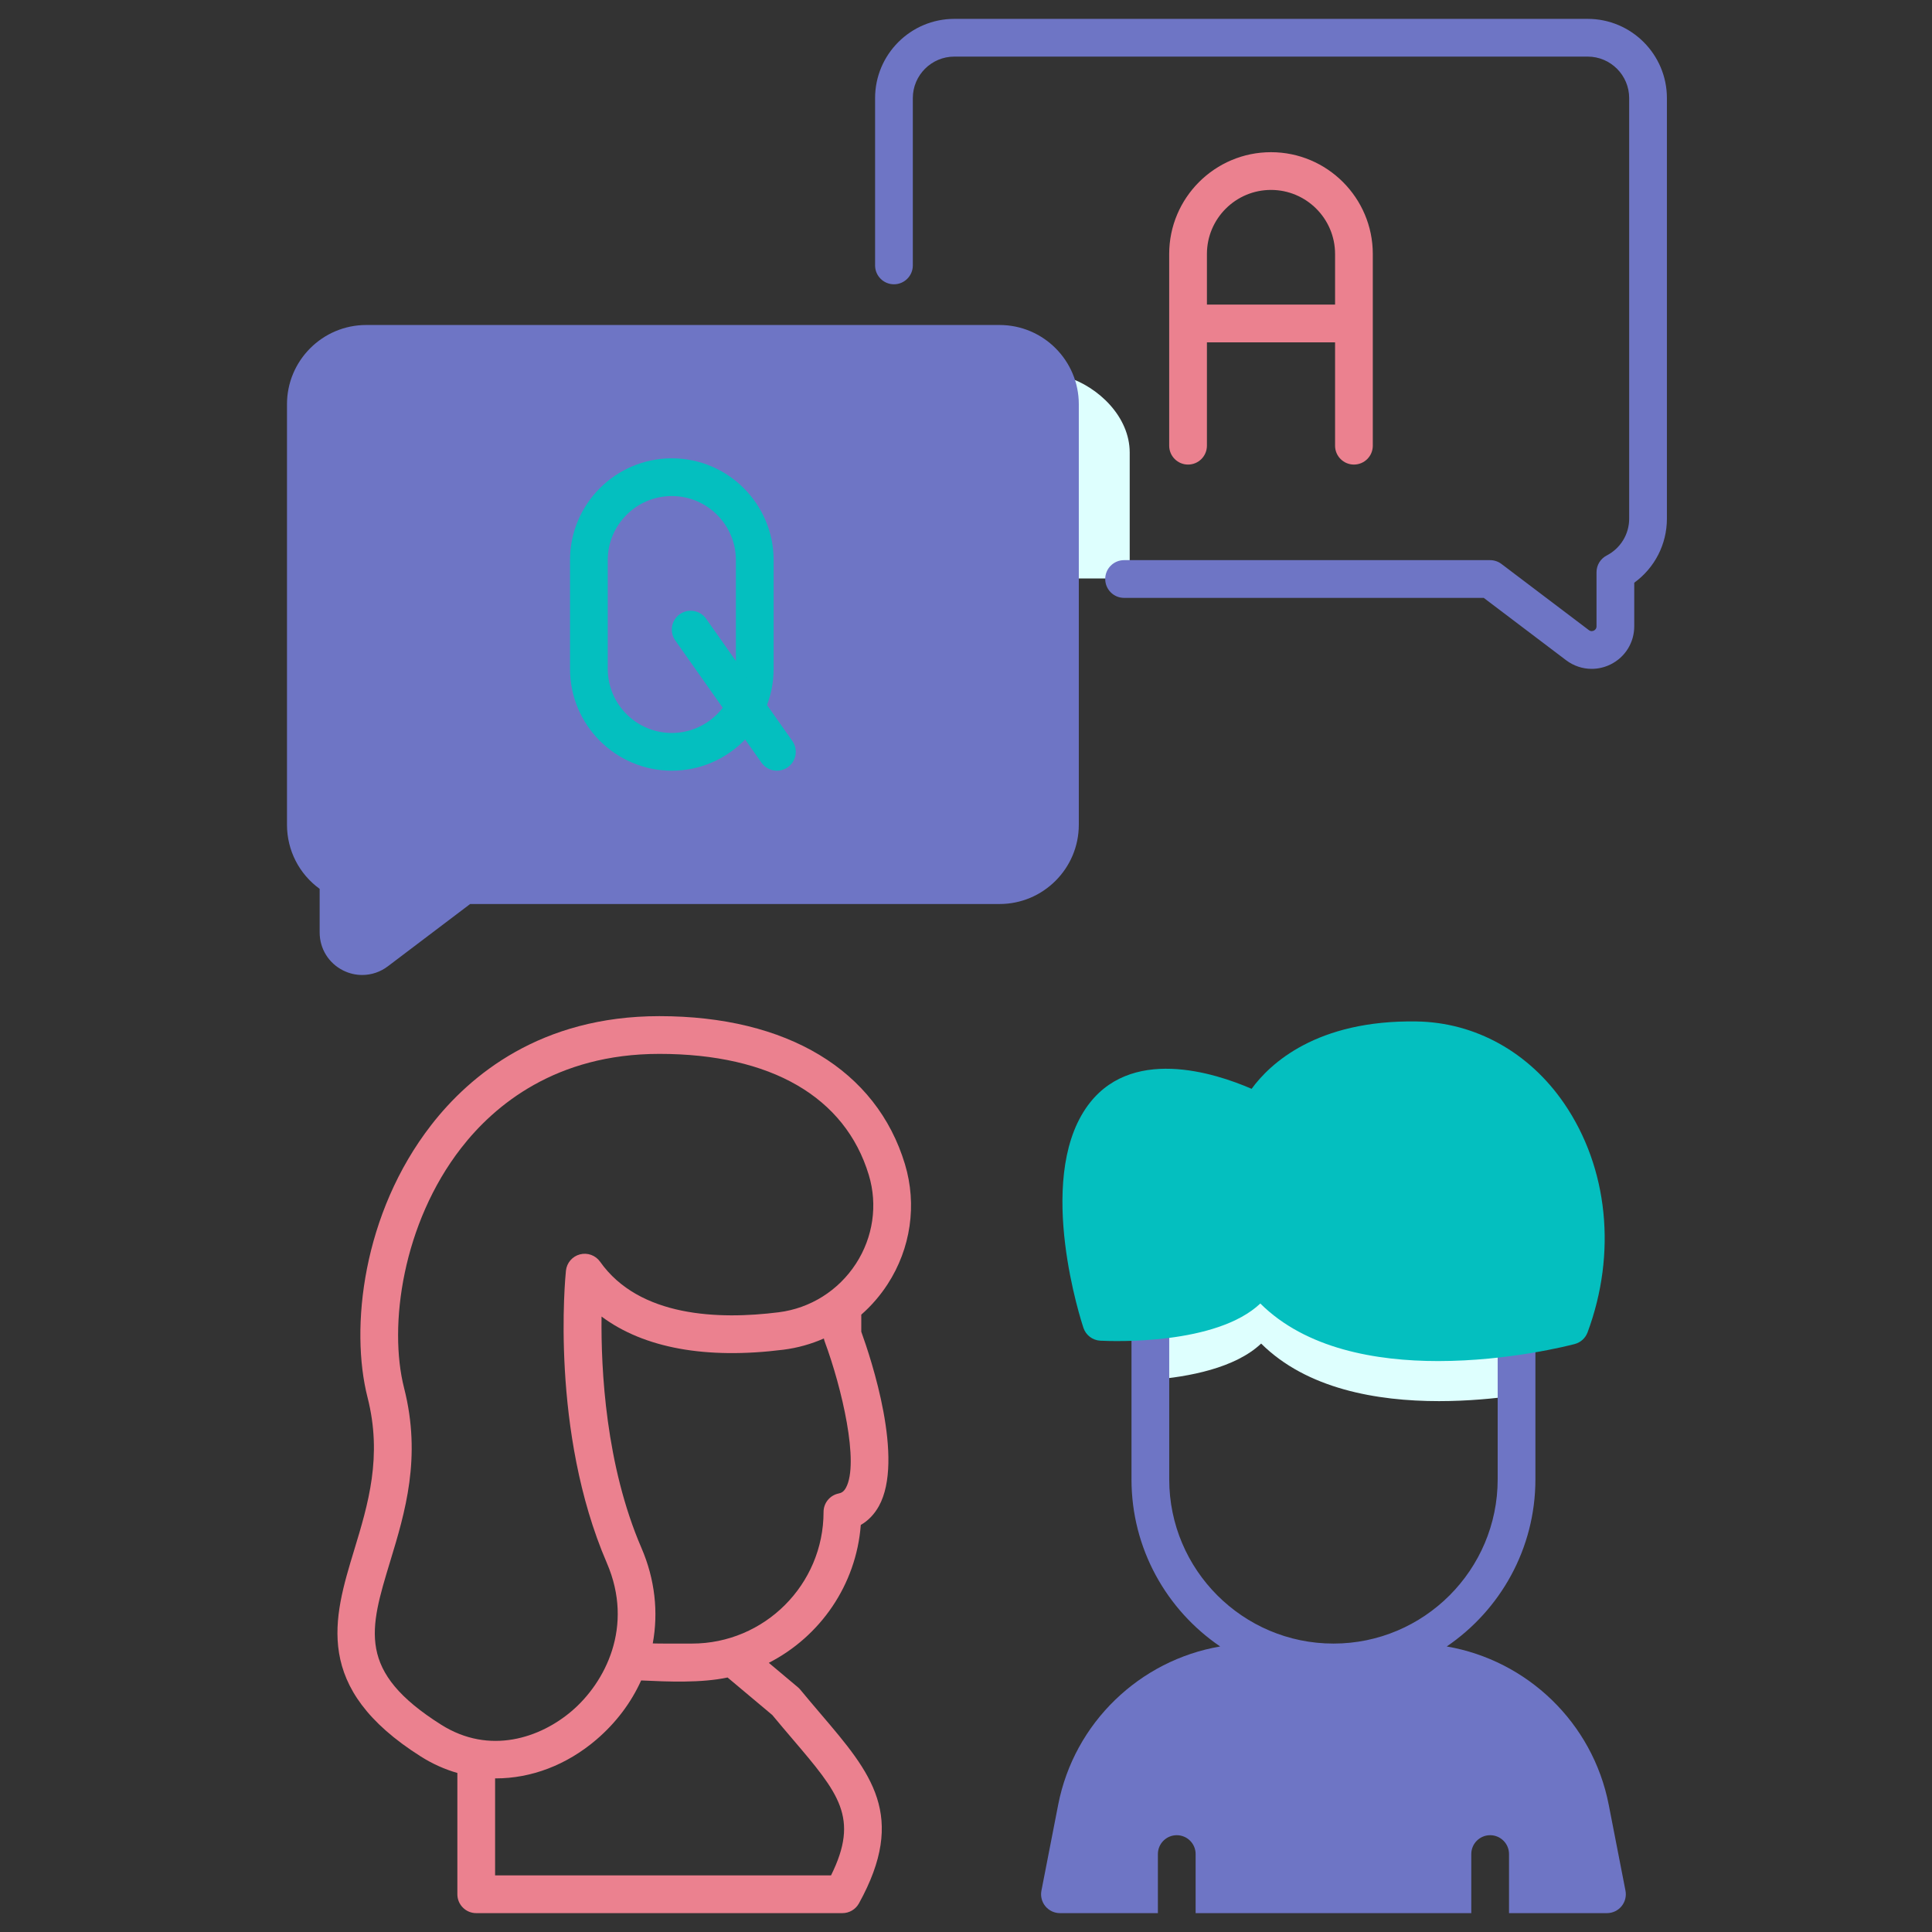 <?xml version="1.0" ?>
<svg style="enable-background:new 0 0 512 512;" version="1.1" viewBox="0 0 512 512"
    xml:space="preserve" xmlns="http://www.w3.org/2000/svg"
    xmlns:xlink="http://www.w3.org/1999/xlink"><rect x="0" y="0" width="512" height="512" fill="#333333" stroke="none"/><style type="text/css">
	.st0{display:none;}
	.st1{fill:#DEFFFE;}
	.st2{fill:#6E75C5;}
	.st3{fill:#EB818F;}
	.st4{fill:#04BFBF;}
</style>
    <g id="Layer_1" />
    <g class="st0" id="Layer_3" />
    <g class="st0" id="Layer_5" />
    <g id="Layer_4"><g><g><path fill="#DEFFFE" d="M305.342,365.66c9.66-0.771,21.995-3.09,28.876-9.602c12.085,12.006,30.614,15.255,47.146,15.254     c7.58,0,14.739-0.684,20.661-1.521l-0.643-14.432c-5.795,0.795-12.711,1.431-20.018,1.431c-16.531,0-35.061-3.249-47.146-15.254     c-6.906,6.536-19.307,8.848-28.983,9.611L305.342,365.66z"/><path
        class="st2"
        fill="#6E75C5"
        d="M430.768,501.043l-4.441-22.774c-4.246-21.773-21.638-38.287-42.929-41.939     c14.172-9.638,23.501-25.892,23.501-44.286v-37.966c0-2.761-2.239-5-5-5s-5,2.239-5,5v37.966     c0,23.998-19.523,43.522-43.521,43.522s-43.522-19.524-43.522-43.522v-42.035c0-2.761-2.239-5-5-5s-5,2.239-5,5v42.035     c0,18.394,9.329,34.648,23.501,44.286c-21.291,3.653-38.682,20.167-42.928,41.939l-4.441,22.774     c-0.286,1.466,0.099,2.983,1.049,4.136c0.95,1.153,2.365,1.821,3.859,1.821h25.957v-15.652c0-2.761,2.239-5,5-5s5,2.239,5,5V507     h73.053v-15.652c0-2.761,2.239-5,5-5s5,2.239,5,5V507h25.957c1.494,0,2.909-0.668,3.859-1.821     C430.669,504.026,431.054,502.509,430.768,501.043z" /><path
        class="st4"
        fill="#04BFBF"
        d="M414.533,292.45c-9.287-13.582-23.544-21.51-39.116-21.754c-26.524-0.42-38.854,11.19-43.729,17.854     c-9.572-4.158-32.52-11.71-43.969,5.214c-13.229,19.558-1.124,56.557-0.602,58.122c0.651,1.955,2.436,3.31,4.494,3.413     c3.532,0.177,30.752,1.151,42.384-9.856c12.084,12.006,30.614,15.255,47.145,15.254c18.712-0.001,34.861-4.167,36.175-4.515     c1.57-0.416,2.841-1.569,3.406-3.092C428.497,332.156,426.183,309.487,414.533,292.45z" /></g><g><path class="st1" fill="#DEFFFE" d="M299.384,153.296v-33.377c0-9.428-8.246-17.422-16.816-20.068c0.843,2.271,1.327,4.716,1.327,7.277v46.168     H299.384z"/>
        <path 
            fill="#6E75C5"
            d="M264.895,86.127H97.054c-11.58,0-21,9.42-21,21v111.446c0,6.803,3.251,13.063,8.656,16.98v11.551     c0,4.305,2.395,8.171,6.25,10.088c1.603,0.797,3.321,1.189,5.029,1.189c2.401,0,4.781-0.776,6.787-2.294l21.818-16.515h140.301     c11.58,0,21-9.42,21-21V107.127C285.895,95.548,276.474,86.127,264.895,86.127z" />
        <g><g><path class="st4" fill="#04BFBF" d="M178.039,204.242c-14.877,0-26.98-12.104-26.98-26.98v-28.822c0-14.877,12.103-26.98,26.98-26.98       s26.98,12.103,26.98,26.98v28.822C205.02,192.138,192.916,204.242,178.039,204.242z M178.039,131.459       c-9.363,0-16.98,7.617-16.98,16.98v28.822c0,9.363,7.617,16.98,16.98,16.98c9.363,0,16.98-7.617,16.98-16.98v-28.822       C195.02,139.076,187.402,131.459,178.039,131.459z"/></g>
            <g><path class="st4" fill="#04BFBF" d="M205.893,204.242c-1.57,0-3.116-0.738-4.09-2.118l-22.85-32.392c-1.592-2.257-1.053-5.376,1.204-6.968       c2.256-1.591,5.376-1.052,6.968,1.204l22.85,32.392c1.592,2.257,1.053,5.376-1.204,6.968       C207.895,203.945,206.889,204.242,205.893,204.242z"/></g></g>
        <g><path class="st3" fill="#EB818F" d="M235.212,340.345c6.167-9.49,7.846-21.092,4.607-31.831c-7.52-24.928-31.244-39.225-65.091-39.225      c-31.427,0-50.196,15.664-60.407,28.803c-18.279,23.522-21.585,53.93-16.921,72.229c3.995,15.675,0.154,28.315-3.562,40.54      c-5.448,17.927-11.082,36.465,17.718,54.651c3.07,1.939,6.313,3.384,9.65,4.345V502c0,2.761,2.239,5,5,5h97.043      c1.819,0,3.495-0.988,4.375-2.581c12.854-23.248,3.255-34.511-10.03-50.1c-1.769-2.075-3.597-4.22-5.505-6.538      c-0.195-0.236-0.411-0.455-0.646-0.651l-7.702-6.463c13.568-6.941,23.161-20.586,24.377-36.537      c1.969-1.143,3.593-2.824,4.79-4.982c6.831-12.313-2.053-39.029-4.659-46.228v-4.525      C230.896,346.071,233.245,343.372,235.212,340.345z M103.407,413.769c3.922-12.907,8.368-27.536,3.684-45.917      c-4.211-16.524-0.368-43.684,15.127-63.623c8.841-11.377,25.128-24.939,52.511-24.939c29.554,0,49.27,11.405,55.517,32.113      c2.387,7.915,1.142,16.478-3.418,23.494c-4.628,7.123-12.085,11.813-20.458,12.868c-15.864,1.998-36.952,1.299-47.335-13.39      c-1.203-1.701-3.334-2.477-5.349-1.951c-2.016,0.527-3.493,2.249-3.707,4.321c-0.179,1.724-4.204,42.616,10.838,77.458      c7.281,16.866-0.45,31.672-9.283,39.226c-8.292,7.092-21.746,11.769-34.637,3.628      C94.541,442.942,97.878,431.961,103.407,413.769z M204.665,454.497c1.854,2.243,3.614,4.309,5.319,6.31      c12.337,14.476,17.817,20.908,10.245,36.194h-89.023v-25.715c0.065,0,0.13,0.007,0.195,0.007      c9.292-0.001,18.691-3.472,26.631-10.262c5.255-4.495,9.243-9.856,11.881-15.695c7.168,0.338,15.907,0.707,22.902-0.781      L204.665,454.497z M218.563,355.548c4.51,12.155,9.229,32.213,5.601,38.75c-0.571,1.029-1.18,1.341-1.917,1.492      c-2.327,0.477-3.997,2.524-3.997,4.898c0,19.231-15.646,34.877-34.877,34.877c-1.324-0.012-9.239,0.033-10.386-0.038      c1.521-8.251,0.598-16.976-2.99-25.287c-9.465-21.924-10.75-47.179-10.581-61.34c11.228,8.351,27.623,11.378,48.204,8.786      c3.741-0.472,7.34-1.49,10.715-2.976C218.386,354.995,218.462,355.276,218.563,355.548z"/>
            <path class="st3"
                fill="#EB818F"
                d="M336.827,40.332c-14.877,0-26.98,12.103-26.98,26.98v50.803c0,2.761,2.239,5,5,5s5-2.239,5-5V90.723h33.96      v27.391c0,2.761,2.239,5,5,5s5-2.239,5-5V67.312C363.808,52.435,351.704,40.332,336.827,40.332z M319.847,80.723V67.312      c0-9.363,7.617-16.98,16.98-16.98c9.363,0,16.98,7.617,16.98,16.98v13.412H319.847z" /></g>
        <g><path class="st2" fill="#6E75C5" d="M421.813,177.254c-2.401,0-4.781-0.775-6.787-2.294l-21.818-16.515h-95.313c-2.761,0-5-2.239-5-5      s2.239-5,5-5h96.993c1.089,0,2.149,0.356,3.018,1.013l23.156,17.528c0.517,0.392,1.008,0.284,1.329,0.124      c0.32-0.159,0.702-0.485,0.702-1.134V151.65c0-1.868,1.042-3.581,2.7-4.439c3.673-1.903,5.956-5.645,5.956-9.765V26      c0-6.065-4.935-11-11-11H252.907c-6.065,0-11,4.935-11,11v44.339c0,2.761-2.239,5-5,5s-5-2.239-5-5V26c0-11.58,9.42-21,21-21      h167.841c11.58,0,21,9.42,21,21v111.446c0,6.803-3.251,13.063-8.656,16.98v11.551c0,4.306-2.395,8.171-6.25,10.088      C425.24,176.862,423.521,177.254,421.813,177.254z"/></g></g></g></g></svg>